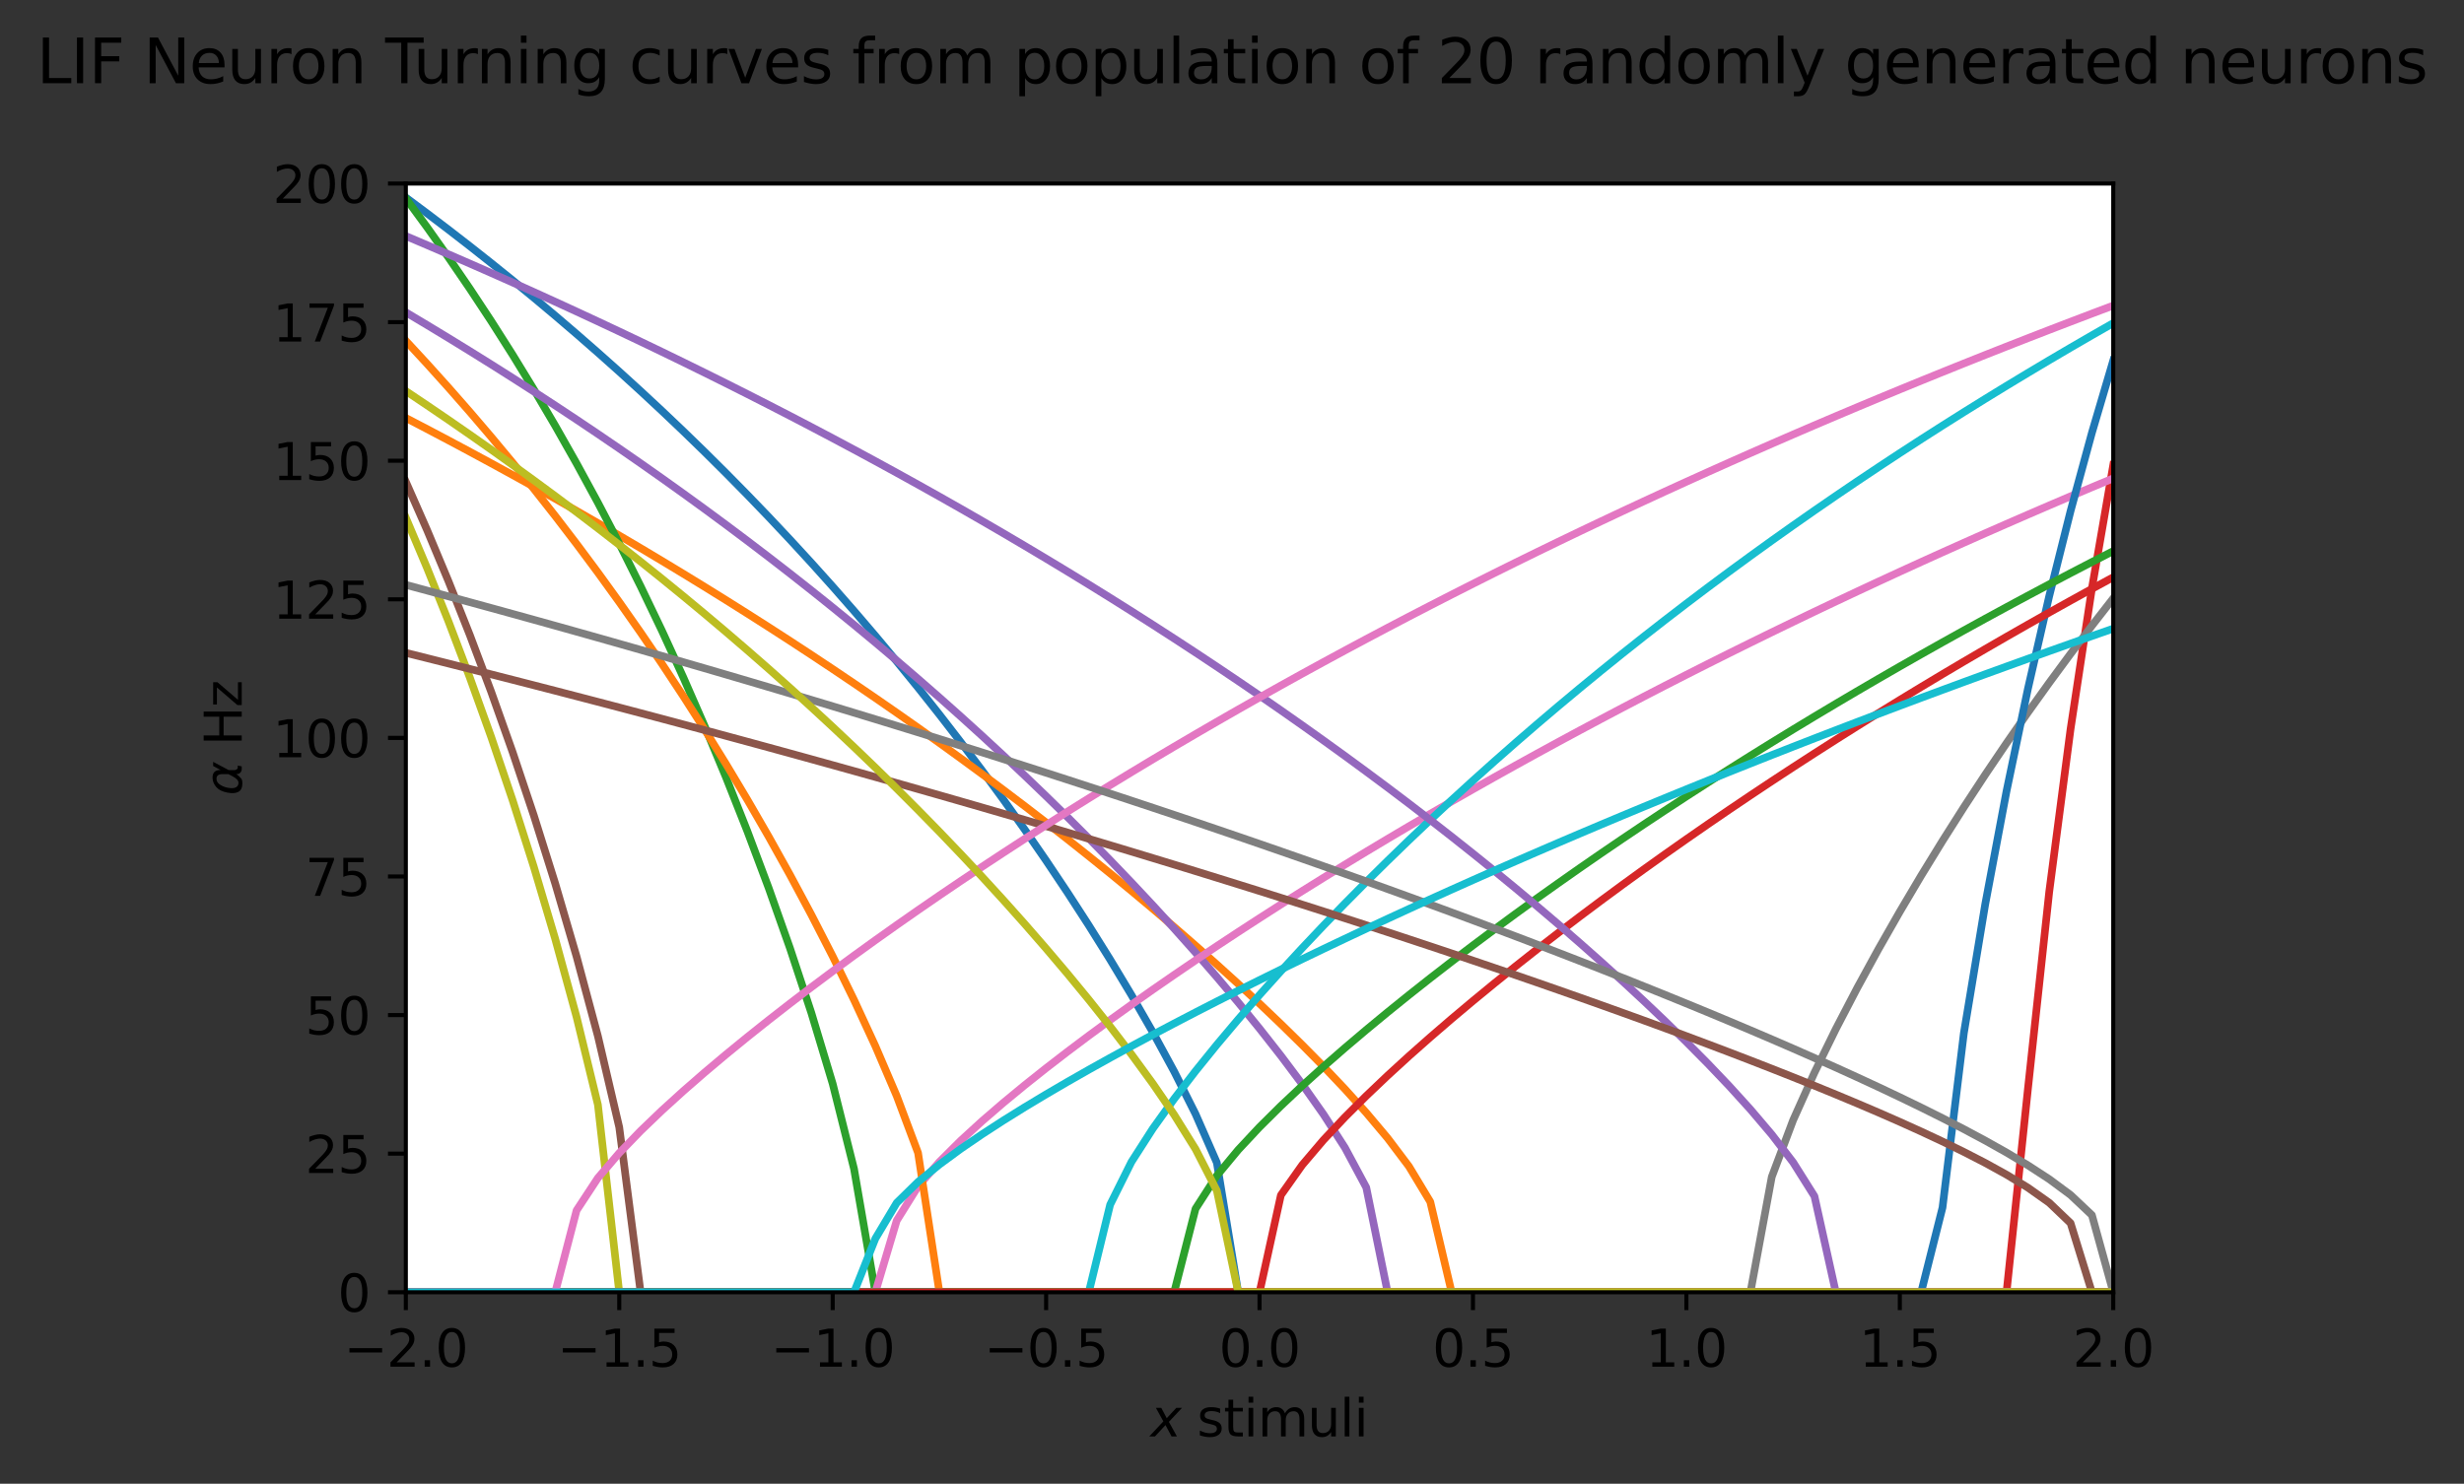 <?xml version="1.0" encoding="utf-8" standalone="no"?>
<!DOCTYPE svg PUBLIC "-//W3C//DTD SVG 1.1//EN"
  "http://www.w3.org/Graphics/SVG/1.1/DTD/svg11.dtd">
<svg xmlns:xlink="http://www.w3.org/1999/xlink" width="483.15pt" height="290.996pt" viewBox="0 0 483.15 290.996" xmlns="http://www.w3.org/2000/svg" version="1.1">
 <rect x="0" y="0" width="483.15" height="290.996" fill="#333333" stroke="none"/>
 <defs>
  <style type="text/css">*{stroke-linejoin: round; stroke-linecap: butt}</style>
 </defs>
 <g id="figure_1">
  <g id="patch_1">
   <path d="M 0 290.996 
L 483.15 290.996 
L 483.15 0 
L 0 0 
L 0 290.996 
z
" style="fill: none"/>
  </g>
  <g id="axes_1">
   <g id="patch_2">
    <path d="M 79.575 253.44 
L 414.375 253.44 
L 414.375 36 
L 79.575 36 
z
" style="fill: #ffffff"/>
   </g>
   <g id="matplotlib.axis_1">
    <g id="xtick_1">
     <g id="line2d_1">
      <defs>
       <path id="m9112399f89" d="M 0 0 
L 0 3.5 
" style="stroke: #000000; stroke-width: 0.8"/>
      </defs>
      <g>
       <use xlink:href="#m9112399f89" x="79.575" y="253.44" style="stroke: #000000; stroke-width: 0.8"/>
      </g>
     </g>
     <g id="text_1">
      <!-- −2.0 -->
      <g transform="translate(67.434 268.038) scale(0.1 -0.1)">
       <defs>
        <path id="DejaVuSans-2212" d="M 678 2272 
L 4684 2272 
L 4684 1741 
L 678 1741 
L 678 2272 
z
" transform="scale(0.016)"/>
        <path id="DejaVuSans-32" d="M 1228 531 
L 3431 531 
L 3431 0 
L 469 0 
L 469 531 
Q 828 903 1448 1529 
Q 2069 2156 2228 2338 
Q 2531 2678 2651 2914 
Q 2772 3150 2772 3378 
Q 2772 3750 2511 3984 
Q 2250 4219 1831 4219 
Q 1534 4219 1204 4116 
Q 875 4013 500 3803 
L 500 4441 
Q 881 4594 1212 4672 
Q 1544 4750 1819 4750 
Q 2544 4750 2975 4387 
Q 3406 4025 3406 3419 
Q 3406 3131 3298 2873 
Q 3191 2616 2906 2266 
Q 2828 2175 2409 1742 
Q 1991 1309 1228 531 
z
" transform="scale(0.016)"/>
        <path id="DejaVuSans-2e" d="M 684 794 
L 1344 794 
L 1344 0 
L 684 0 
L 684 794 
z
" transform="scale(0.016)"/>
        <path id="DejaVuSans-30" d="M 2034 4250 
Q 1547 4250 1301 3770 
Q 1056 3291 1056 2328 
Q 1056 1369 1301 889 
Q 1547 409 2034 409 
Q 2525 409 2770 889 
Q 3016 1369 3016 2328 
Q 3016 3291 2770 3770 
Q 2525 4250 2034 4250 
z
M 2034 4750 
Q 2819 4750 3233 4129 
Q 3647 3509 3647 2328 
Q 3647 1150 3233 529 
Q 2819 -91 2034 -91 
Q 1250 -91 836 529 
Q 422 1150 422 2328 
Q 422 3509 836 4129 
Q 1250 4750 2034 4750 
z
" transform="scale(0.016)"/>
       </defs>
       <use xlink:href="#DejaVuSans-2212"/>
       <use xlink:href="#DejaVuSans-32" x="83.789"/>
       <use xlink:href="#DejaVuSans-2e" x="147.412"/>
       <use xlink:href="#DejaVuSans-30" x="179.199"/>
      </g>
     </g>
    </g>
    <g id="xtick_2">
     <g id="line2d_2">
      <g>
       <use xlink:href="#m9112399f89" x="121.425" y="253.44" style="stroke: #000000; stroke-width: 0.8"/>
      </g>
     </g>
     <g id="text_2">
      <!-- −1.5 -->
      <g transform="translate(109.284 268.038) scale(0.1 -0.1)">
       <defs>
        <path id="DejaVuSans-31" d="M 794 531 
L 1825 531 
L 1825 4091 
L 703 3866 
L 703 4441 
L 1819 4666 
L 2450 4666 
L 2450 531 
L 3481 531 
L 3481 0 
L 794 0 
L 794 531 
z
" transform="scale(0.016)"/>
        <path id="DejaVuSans-35" d="M 691 4666 
L 3169 4666 
L 3169 4134 
L 1269 4134 
L 1269 2991 
Q 1406 3038 1543 3061 
Q 1681 3084 1819 3084 
Q 2600 3084 3056 2656 
Q 3513 2228 3513 1497 
Q 3513 744 3044 326 
Q 2575 -91 1722 -91 
Q 1428 -91 1123 -41 
Q 819 9 494 109 
L 494 744 
Q 775 591 1075 516 
Q 1375 441 1709 441 
Q 2250 441 2565 725 
Q 2881 1009 2881 1497 
Q 2881 1984 2565 2268 
Q 2250 2553 1709 2553 
Q 1456 2553 1204 2497 
Q 953 2441 691 2322 
L 691 4666 
z
" transform="scale(0.016)"/>
       </defs>
       <use xlink:href="#DejaVuSans-2212"/>
       <use xlink:href="#DejaVuSans-31" x="83.789"/>
       <use xlink:href="#DejaVuSans-2e" x="147.412"/>
       <use xlink:href="#DejaVuSans-35" x="179.199"/>
      </g>
     </g>
    </g>
    <g id="xtick_3">
     <g id="line2d_3">
      <g>
       <use xlink:href="#m9112399f89" x="163.275" y="253.44" style="stroke: #000000; stroke-width: 0.8"/>
      </g>
     </g>
     <g id="text_3">
      <!-- −1.0 -->
      <g transform="translate(151.134 268.038) scale(0.1 -0.1)">
       <use xlink:href="#DejaVuSans-2212"/>
       <use xlink:href="#DejaVuSans-31" x="83.789"/>
       <use xlink:href="#DejaVuSans-2e" x="147.412"/>
       <use xlink:href="#DejaVuSans-30" x="179.199"/>
      </g>
     </g>
    </g>
    <g id="xtick_4">
     <g id="line2d_4">
      <g>
       <use xlink:href="#m9112399f89" x="205.125" y="253.44" style="stroke: #000000; stroke-width: 0.8"/>
      </g>
     </g>
     <g id="text_4">
      <!-- −0.5 -->
      <g transform="translate(192.984 268.038) scale(0.1 -0.1)">
       <use xlink:href="#DejaVuSans-2212"/>
       <use xlink:href="#DejaVuSans-30" x="83.789"/>
       <use xlink:href="#DejaVuSans-2e" x="147.412"/>
       <use xlink:href="#DejaVuSans-35" x="179.199"/>
      </g>
     </g>
    </g>
    <g id="xtick_5">
     <g id="line2d_5">
      <g>
       <use xlink:href="#m9112399f89" x="246.975" y="253.44" style="stroke: #000000; stroke-width: 0.8"/>
      </g>
     </g>
     <g id="text_5">
      <!-- 0.0 -->
      <g transform="translate(239.023 268.038) scale(0.1 -0.1)">
       <use xlink:href="#DejaVuSans-30"/>
       <use xlink:href="#DejaVuSans-2e" x="63.623"/>
       <use xlink:href="#DejaVuSans-30" x="95.41"/>
      </g>
     </g>
    </g>
    <g id="xtick_6">
     <g id="line2d_6">
      <g>
       <use xlink:href="#m9112399f89" x="288.825" y="253.44" style="stroke: #000000; stroke-width: 0.8"/>
      </g>
     </g>
     <g id="text_6">
      <!-- 0.5 -->
      <g transform="translate(280.873 268.038) scale(0.1 -0.1)">
       <use xlink:href="#DejaVuSans-30"/>
       <use xlink:href="#DejaVuSans-2e" x="63.623"/>
       <use xlink:href="#DejaVuSans-35" x="95.41"/>
      </g>
     </g>
    </g>
    <g id="xtick_7">
     <g id="line2d_7">
      <g>
       <use xlink:href="#m9112399f89" x="330.675" y="253.44" style="stroke: #000000; stroke-width: 0.8"/>
      </g>
     </g>
     <g id="text_7">
      <!-- 1.0 -->
      <g transform="translate(322.723 268.038) scale(0.1 -0.1)">
       <use xlink:href="#DejaVuSans-31"/>
       <use xlink:href="#DejaVuSans-2e" x="63.623"/>
       <use xlink:href="#DejaVuSans-30" x="95.41"/>
      </g>
     </g>
    </g>
    <g id="xtick_8">
     <g id="line2d_8">
      <g>
       <use xlink:href="#m9112399f89" x="372.525" y="253.44" style="stroke: #000000; stroke-width: 0.8"/>
      </g>
     </g>
     <g id="text_8">
      <!-- 1.5 -->
      <g transform="translate(364.573 268.038) scale(0.1 -0.1)">
       <use xlink:href="#DejaVuSans-31"/>
       <use xlink:href="#DejaVuSans-2e" x="63.623"/>
       <use xlink:href="#DejaVuSans-35" x="95.41"/>
      </g>
     </g>
    </g>
    <g id="xtick_9">
     <g id="line2d_9">
      <g>
       <use xlink:href="#m9112399f89" x="414.375" y="253.44" style="stroke: #000000; stroke-width: 0.8"/>
      </g>
     </g>
     <g id="text_9">
      <!-- 2.0 -->
      <g transform="translate(406.423 268.038) scale(0.1 -0.1)">
       <use xlink:href="#DejaVuSans-32"/>
       <use xlink:href="#DejaVuSans-2e" x="63.623"/>
       <use xlink:href="#DejaVuSans-30" x="95.41"/>
      </g>
     </g>
    </g>
    <g id="text_10">
     <!-- $x$ stimuli -->
     <g transform="translate(225.625 281.717) scale(0.1 -0.1)">
      <defs>
       <path id="DejaVuSans-Oblique-78" d="M 3841 3500 
L 2234 1784 
L 3219 0 
L 2559 0 
L 1819 1388 
L 531 0 
L -166 0 
L 1556 1844 
L 641 3500 
L 1300 3500 
L 1972 2234 
L 3144 3500 
L 3841 3500 
z
" transform="scale(0.016)"/>
       <path id="DejaVuSans-20" transform="scale(0.016)"/>
       <path id="DejaVuSans-73" d="M 2834 3397 
L 2834 2853 
Q 2591 2978 2328 3040 
Q 2066 3103 1784 3103 
Q 1356 3103 1142 2972 
Q 928 2841 928 2578 
Q 928 2378 1081 2264 
Q 1234 2150 1697 2047 
L 1894 2003 
Q 2506 1872 2764 1633 
Q 3022 1394 3022 966 
Q 3022 478 2636 193 
Q 2250 -91 1575 -91 
Q 1294 -91 989 -36 
Q 684 19 347 128 
L 347 722 
Q 666 556 975 473 
Q 1284 391 1588 391 
Q 1994 391 2212 530 
Q 2431 669 2431 922 
Q 2431 1156 2273 1281 
Q 2116 1406 1581 1522 
L 1381 1569 
Q 847 1681 609 1914 
Q 372 2147 372 2553 
Q 372 3047 722 3315 
Q 1072 3584 1716 3584 
Q 2034 3584 2315 3537 
Q 2597 3491 2834 3397 
z
" transform="scale(0.016)"/>
       <path id="DejaVuSans-74" d="M 1172 4494 
L 1172 3500 
L 2356 3500 
L 2356 3053 
L 1172 3053 
L 1172 1153 
Q 1172 725 1289 603 
Q 1406 481 1766 481 
L 2356 481 
L 2356 0 
L 1766 0 
Q 1100 0 847 248 
Q 594 497 594 1153 
L 594 3053 
L 172 3053 
L 172 3500 
L 594 3500 
L 594 4494 
L 1172 4494 
z
" transform="scale(0.016)"/>
       <path id="DejaVuSans-69" d="M 603 3500 
L 1178 3500 
L 1178 0 
L 603 0 
L 603 3500 
z
M 603 4863 
L 1178 4863 
L 1178 4134 
L 603 4134 
L 603 4863 
z
" transform="scale(0.016)"/>
       <path id="DejaVuSans-6d" d="M 3328 2828 
Q 3544 3216 3844 3400 
Q 4144 3584 4550 3584 
Q 5097 3584 5394 3201 
Q 5691 2819 5691 2113 
L 5691 0 
L 5113 0 
L 5113 2094 
Q 5113 2597 4934 2840 
Q 4756 3084 4391 3084 
Q 3944 3084 3684 2787 
Q 3425 2491 3425 1978 
L 3425 0 
L 2847 0 
L 2847 2094 
Q 2847 2600 2669 2842 
Q 2491 3084 2119 3084 
Q 1678 3084 1418 2786 
Q 1159 2488 1159 1978 
L 1159 0 
L 581 0 
L 581 3500 
L 1159 3500 
L 1159 2956 
Q 1356 3278 1631 3431 
Q 1906 3584 2284 3584 
Q 2666 3584 2933 3390 
Q 3200 3197 3328 2828 
z
" transform="scale(0.016)"/>
       <path id="DejaVuSans-75" d="M 544 1381 
L 544 3500 
L 1119 3500 
L 1119 1403 
Q 1119 906 1312 657 
Q 1506 409 1894 409 
Q 2359 409 2629 706 
Q 2900 1003 2900 1516 
L 2900 3500 
L 3475 3500 
L 3475 0 
L 2900 0 
L 2900 538 
Q 2691 219 2414 64 
Q 2138 -91 1772 -91 
Q 1169 -91 856 284 
Q 544 659 544 1381 
z
M 1991 3584 
L 1991 3584 
z
" transform="scale(0.016)"/>
       <path id="DejaVuSans-6c" d="M 603 4863 
L 1178 4863 
L 1178 0 
L 603 0 
L 603 4863 
z
" transform="scale(0.016)"/>
      </defs>
      <use xlink:href="#DejaVuSans-Oblique-78" transform="translate(0 0.016)"/>
      <use xlink:href="#DejaVuSans-20" transform="translate(59.18 0.016)"/>
      <use xlink:href="#DejaVuSans-73" transform="translate(90.967 0.016)"/>
      <use xlink:href="#DejaVuSans-74" transform="translate(143.066 0.016)"/>
      <use xlink:href="#DejaVuSans-69" transform="translate(182.275 0.016)"/>
      <use xlink:href="#DejaVuSans-6d" transform="translate(210.059 0.016)"/>
      <use xlink:href="#DejaVuSans-75" transform="translate(307.471 0.016)"/>
      <use xlink:href="#DejaVuSans-6c" transform="translate(370.85 0.016)"/>
      <use xlink:href="#DejaVuSans-69" transform="translate(398.633 0.016)"/>
     </g>
    </g>
   </g>
   <g id="matplotlib.axis_2">
    <g id="ytick_1">
     <g id="line2d_10">
      <defs>
       <path id="m68e6c4b01b" d="M 0 0 
L -3.5 0 
" style="stroke: #000000; stroke-width: 0.8"/>
      </defs>
      <g>
       <use xlink:href="#m68e6c4b01b" x="79.575" y="253.44" style="stroke: #000000; stroke-width: 0.8"/>
      </g>
     </g>
     <g id="text_11">
      <!-- 0 -->
      <g transform="translate(66.213 257.239) scale(0.1 -0.1)">
       <use xlink:href="#DejaVuSans-30"/>
      </g>
     </g>
    </g>
    <g id="ytick_2">
     <g id="line2d_11">
      <g>
       <use xlink:href="#m68e6c4b01b" x="79.575" y="226.26" style="stroke: #000000; stroke-width: 0.8"/>
      </g>
     </g>
     <g id="text_12">
      <!-- 25 -->
      <g transform="translate(59.85 230.059) scale(0.1 -0.1)">
       <use xlink:href="#DejaVuSans-32"/>
       <use xlink:href="#DejaVuSans-35" x="63.623"/>
      </g>
     </g>
    </g>
    <g id="ytick_3">
     <g id="line2d_12">
      <g>
       <use xlink:href="#m68e6c4b01b" x="79.575" y="199.08" style="stroke: #000000; stroke-width: 0.8"/>
      </g>
     </g>
     <g id="text_13">
      <!-- 50 -->
      <g transform="translate(59.85 202.879) scale(0.1 -0.1)">
       <use xlink:href="#DejaVuSans-35"/>
       <use xlink:href="#DejaVuSans-30" x="63.623"/>
      </g>
     </g>
    </g>
    <g id="ytick_4">
     <g id="line2d_13">
      <g>
       <use xlink:href="#m68e6c4b01b" x="79.575" y="171.9" style="stroke: #000000; stroke-width: 0.8"/>
      </g>
     </g>
     <g id="text_14">
      <!-- 75 -->
      <g transform="translate(59.85 175.699) scale(0.1 -0.1)">
       <defs>
        <path id="DejaVuSans-37" d="M 525 4666 
L 3525 4666 
L 3525 4397 
L 1831 0 
L 1172 0 
L 2766 4134 
L 525 4134 
L 525 4666 
z
" transform="scale(0.016)"/>
       </defs>
       <use xlink:href="#DejaVuSans-37"/>
       <use xlink:href="#DejaVuSans-35" x="63.623"/>
      </g>
     </g>
    </g>
    <g id="ytick_5">
     <g id="line2d_14">
      <g>
       <use xlink:href="#m68e6c4b01b" x="79.575" y="144.72" style="stroke: #000000; stroke-width: 0.8"/>
      </g>
     </g>
     <g id="text_15">
      <!-- 100 -->
      <g transform="translate(53.487 148.519) scale(0.1 -0.1)">
       <use xlink:href="#DejaVuSans-31"/>
       <use xlink:href="#DejaVuSans-30" x="63.623"/>
       <use xlink:href="#DejaVuSans-30" x="127.246"/>
      </g>
     </g>
    </g>
    <g id="ytick_6">
     <g id="line2d_15">
      <g>
       <use xlink:href="#m68e6c4b01b" x="79.575" y="117.54" style="stroke: #000000; stroke-width: 0.8"/>
      </g>
     </g>
     <g id="text_16">
      <!-- 125 -->
      <g transform="translate(53.487 121.339) scale(0.1 -0.1)">
       <use xlink:href="#DejaVuSans-31"/>
       <use xlink:href="#DejaVuSans-32" x="63.623"/>
       <use xlink:href="#DejaVuSans-35" x="127.246"/>
      </g>
     </g>
    </g>
    <g id="ytick_7">
     <g id="line2d_16">
      <g>
       <use xlink:href="#m68e6c4b01b" x="79.575" y="90.36" style="stroke: #000000; stroke-width: 0.8"/>
      </g>
     </g>
     <g id="text_17">
      <!-- 150 -->
      <g transform="translate(53.487 94.159) scale(0.1 -0.1)">
       <use xlink:href="#DejaVuSans-31"/>
       <use xlink:href="#DejaVuSans-35" x="63.623"/>
       <use xlink:href="#DejaVuSans-30" x="127.246"/>
      </g>
     </g>
    </g>
    <g id="ytick_8">
     <g id="line2d_17">
      <g>
       <use xlink:href="#m68e6c4b01b" x="79.575" y="63.18" style="stroke: #000000; stroke-width: 0.8"/>
      </g>
     </g>
     <g id="text_18">
      <!-- 175 -->
      <g transform="translate(53.487 66.979) scale(0.1 -0.1)">
       <use xlink:href="#DejaVuSans-31"/>
       <use xlink:href="#DejaVuSans-37" x="63.623"/>
       <use xlink:href="#DejaVuSans-35" x="127.246"/>
      </g>
     </g>
    </g>
    <g id="ytick_9">
     <g id="line2d_18">
      <g>
       <use xlink:href="#m68e6c4b01b" x="79.575" y="36" style="stroke: #000000; stroke-width: 0.8"/>
      </g>
     </g>
     <g id="text_19">
      <!-- 200 -->
      <g transform="translate(53.487 39.799) scale(0.1 -0.1)">
       <use xlink:href="#DejaVuSans-32"/>
       <use xlink:href="#DejaVuSans-30" x="63.623"/>
       <use xlink:href="#DejaVuSans-30" x="127.246"/>
      </g>
     </g>
    </g>
    <g id="text_20">
     <!-- $\alpha$ Hz -->
     <g transform="translate(47.408 156.02) rotate(-90) scale(0.1 -0.1)">
      <defs>
       <path id="DejaVuSans-Oblique-3b1" d="M 2619 1628 
L 2622 2350 
Q 2625 3088 2069 3091 
Q 1653 3094 1394 2747 
Q 1069 2319 959 1747 
Q 825 1059 994 731 
Q 1169 397 1547 397 
Q 1966 397 2319 1063 
L 2619 1628 
z
M 2166 3578 
Q 3141 3594 3128 2584 
Q 3128 2584 3616 3500 
L 4128 3500 
L 3119 1603 
L 3109 919 
Q 3109 766 3194 638 
Q 3291 488 3391 488 
L 3669 488 
L 3575 0 
L 3228 0 
Q 2934 0 2722 263 
Q 2622 394 2619 669 
Q 2416 334 2066 50 
Q 1900 -81 1453 -78 
Q 722 -72 456 397 
Q 184 884 353 1747 
Q 534 2675 1009 3097 
Q 1544 3569 2166 3578 
z
" transform="scale(0.016)"/>
       <path id="DejaVuSans-48" d="M 628 4666 
L 1259 4666 
L 1259 2753 
L 3553 2753 
L 3553 4666 
L 4184 4666 
L 4184 0 
L 3553 0 
L 3553 2222 
L 1259 2222 
L 1259 0 
L 628 0 
L 628 4666 
z
" transform="scale(0.016)"/>
       <path id="DejaVuSans-7a" d="M 353 3500 
L 3084 3500 
L 3084 2975 
L 922 459 
L 3084 459 
L 3084 0 
L 275 0 
L 275 525 
L 2438 3041 
L 353 3041 
L 353 3500 
z
" transform="scale(0.016)"/>
      </defs>
      <use xlink:href="#DejaVuSans-Oblique-3b1" transform="translate(0 0.094)"/>
      <use xlink:href="#DejaVuSans-20" transform="translate(65.918 0.094)"/>
      <use xlink:href="#DejaVuSans-48" transform="translate(97.705 0.094)"/>
      <use xlink:href="#DejaVuSans-7a" transform="translate(172.9 0.094)"/>
     </g>
    </g>
   </g>
   <g id="line2d_19">
    <path d="M 79.575 38.741 
L 83.76 41.862 
L 87.945 45.042 
L 92.13 48.285 
L 96.315 51.591 
L 100.5 54.963 
L 104.685 58.402 
L 108.87 61.912 
L 113.055 65.493 
L 117.24 69.149 
L 121.425 72.881 
L 125.61 76.692 
L 129.795 80.586 
L 133.98 84.563 
L 138.165 88.628 
L 142.35 92.784 
L 146.535 97.033 
L 150.72 101.38 
L 154.905 105.827 
L 159.09 110.379 
L 163.275 115.039 
L 167.46 119.812 
L 171.645 124.703 
L 175.83 129.716 
L 180.015 134.857 
L 184.2 140.132 
L 188.385 145.547 
L 192.57 151.11 
L 196.755 156.829 
L 200.94 162.714 
L 205.125 168.776 
L 209.31 175.03 
L 213.495 181.493 
L 217.68 188.189 
L 221.865 195.153 
L 226.05 202.44 
L 230.235 210.146 
L 234.42 218.477 
L 238.605 228.034 
L 242.79 253.44 
L 246.975 253.44 
L 251.16 253.44 
L 255.345 253.44 
L 259.53 253.44 
L 263.715 253.44 
L 267.9 253.44 
L 272.085 253.44 
L 276.27 253.44 
L 280.455 253.44 
L 284.64 253.44 
L 288.825 253.44 
L 293.01 253.44 
L 297.195 253.44 
L 301.38 253.44 
L 305.565 253.44 
L 309.75 253.44 
L 313.935 253.44 
L 318.12 253.44 
L 322.305 253.44 
L 326.49 253.44 
L 330.675 253.44 
L 334.86 253.44 
L 339.045 253.44 
L 343.23 253.44 
L 347.415 253.44 
L 351.6 253.44 
L 355.785 253.44 
L 359.97 253.44 
L 364.155 253.44 
L 368.34 253.44 
L 372.525 253.44 
L 376.71 253.44 
L 380.895 253.44 
L 385.08 253.44 
L 389.265 253.44 
L 393.45 253.44 
L 397.635 253.44 
L 401.82 253.44 
L 406.005 253.44 
L 410.19 253.44 
L 414.375 253.44 
" clip-path="url(#p8bfa1e05d1)" style="fill: none; stroke: #1f77b4; stroke-width: 1.5; stroke-linecap: square"/>
   </g>
   <g id="line2d_20">
    <path d="M 79.575 81.973 
L 83.76 84.156 
L 87.945 86.364 
L 92.13 88.599 
L 96.315 90.861 
L 100.5 93.15 
L 104.685 95.468 
L 108.87 97.814 
L 113.055 100.19 
L 117.24 102.595 
L 121.425 105.031 
L 125.61 107.498 
L 129.795 109.997 
L 133.98 112.528 
L 138.165 115.092 
L 142.35 117.69 
L 146.535 120.322 
L 150.72 122.99 
L 154.905 125.694 
L 159.09 128.435 
L 163.275 131.214 
L 167.46 134.031 
L 171.645 136.889 
L 175.83 139.787 
L 180.015 142.727 
L 184.2 145.71 
L 188.385 148.738 
L 192.57 151.811 
L 196.755 154.931 
L 200.94 158.099 
L 205.125 161.318 
L 209.31 164.589 
L 213.495 167.915 
L 217.68 171.296 
L 221.865 174.737 
L 226.05 178.241 
L 230.235 181.81 
L 234.42 185.449 
L 238.605 189.163 
L 242.79 192.96 
L 246.975 196.846 
L 251.16 200.833 
L 255.345 204.937 
L 259.53 209.179 
L 263.715 213.593 
L 267.9 218.235 
L 272.085 223.21 
L 276.27 228.757 
L 280.455 235.704 
L 284.64 253.44 
L 288.825 253.44 
L 293.01 253.44 
L 297.195 253.44 
L 301.38 253.44 
L 305.565 253.44 
L 309.75 253.44 
L 313.935 253.44 
L 318.12 253.44 
L 322.305 253.44 
L 326.49 253.44 
L 330.675 253.44 
L 334.86 253.44 
L 339.045 253.44 
L 343.23 253.44 
L 347.415 253.44 
L 351.6 253.44 
L 355.785 253.44 
L 359.97 253.44 
L 364.155 253.44 
L 368.34 253.44 
L 372.525 253.44 
L 376.71 253.44 
L 380.895 253.44 
L 385.08 253.44 
L 389.265 253.44 
L 393.45 253.44 
L 397.635 253.44 
L 401.82 253.44 
L 406.005 253.44 
L 410.19 253.44 
L 414.375 253.44 
" clip-path="url(#p8bfa1e05d1)" style="fill: none; stroke: #ff7f0e; stroke-width: 1.5; stroke-linecap: square"/>
   </g>
   <g id="line2d_21">
    <path d="M 79.575 38.887 
L 83.76 44.592 
L 87.945 50.5 
L 92.13 56.622 
L 96.315 62.969 
L 100.5 69.555 
L 104.685 76.394 
L 108.87 83.501 
L 113.055 90.892 
L 117.24 98.587 
L 121.425 106.605 
L 125.61 114.969 
L 129.795 123.703 
L 133.98 132.837 
L 138.165 142.403 
L 142.35 152.441 
L 146.535 163 
L 150.72 174.144 
L 154.905 185.97 
L 159.09 198.644 
L 163.275 212.548 
L 167.46 229.24 
L 171.645 253.44 
L 175.83 253.44 
L 180.015 253.44 
L 184.2 253.44 
L 188.385 253.44 
L 192.57 253.44 
L 196.755 253.44 
L 200.94 253.44 
L 205.125 253.44 
L 209.31 253.44 
L 213.495 253.44 
L 217.68 253.44 
L 221.865 253.44 
L 226.05 253.44 
L 230.235 253.44 
L 234.42 253.44 
L 238.605 253.44 
L 242.79 253.44 
L 246.975 253.44 
L 251.16 253.44 
L 255.345 253.44 
L 259.53 253.44 
L 263.715 253.44 
L 267.9 253.44 
L 272.085 253.44 
L 276.27 253.44 
L 280.455 253.44 
L 284.64 253.44 
L 288.825 253.44 
L 293.01 253.44 
L 297.195 253.44 
L 301.38 253.44 
L 305.565 253.44 
L 309.75 253.44 
L 313.935 253.44 
L 318.12 253.44 
L 322.305 253.44 
L 326.49 253.44 
L 330.675 253.44 
L 334.86 253.44 
L 339.045 253.44 
L 343.23 253.44 
L 347.415 253.44 
L 351.6 253.44 
L 355.785 253.44 
L 359.97 253.44 
L 364.155 253.44 
L 368.34 253.44 
L 372.525 253.44 
L 376.71 253.44 
L 380.895 253.44 
L 385.08 253.44 
L 389.265 253.44 
L 393.45 253.44 
L 397.635 253.44 
L 401.82 253.44 
L 406.005 253.44 
L 410.19 253.44 
L 414.375 253.44 
" clip-path="url(#p8bfa1e05d1)" style="fill: none; stroke: #2ca02c; stroke-width: 1.5; stroke-linecap: square"/>
   </g>
   <g id="line2d_22">
    <path d="M 79.575 253.44 
L 83.76 253.44 
L 87.945 253.44 
L 92.13 253.44 
L 96.315 253.44 
L 100.5 253.44 
L 104.685 253.44 
L 108.87 253.44 
L 113.055 253.44 
L 117.24 253.44 
L 121.425 253.44 
L 125.61 253.44 
L 129.795 253.44 
L 133.98 253.44 
L 138.165 253.44 
L 142.35 253.44 
L 146.535 253.44 
L 150.72 253.44 
L 154.905 253.44 
L 159.09 253.44 
L 163.275 253.44 
L 167.46 253.44 
L 171.645 253.44 
L 175.83 253.44 
L 180.015 253.44 
L 184.2 253.44 
L 188.385 253.44 
L 192.57 253.44 
L 196.755 253.44 
L 200.94 253.44 
L 205.125 253.44 
L 209.31 253.44 
L 213.495 253.44 
L 217.68 253.44 
L 221.865 253.44 
L 226.05 253.44 
L 230.235 253.44 
L 234.42 253.44 
L 238.605 253.44 
L 242.79 253.44 
L 246.975 253.44 
L 251.16 253.44 
L 255.345 253.44 
L 259.53 253.44 
L 263.715 253.44 
L 267.9 253.44 
L 272.085 253.44 
L 276.27 253.44 
L 280.455 253.44 
L 284.64 253.44 
L 288.825 253.44 
L 293.01 253.44 
L 297.195 253.44 
L 301.38 253.44 
L 305.565 253.44 
L 309.75 253.44 
L 313.935 253.44 
L 318.12 253.44 
L 322.305 253.44 
L 326.49 253.44 
L 330.675 253.44 
L 334.86 253.44 
L 339.045 253.44 
L 343.23 253.44 
L 347.415 253.44 
L 351.6 253.44 
L 355.785 253.44 
L 359.97 253.44 
L 364.155 253.44 
L 368.34 253.44 
L 372.525 253.44 
L 376.71 253.44 
L 380.895 253.44 
L 385.08 253.44 
L 389.265 253.44 
L 393.45 253.44 
L 397.635 213.65 
L 401.82 174.901 
L 406.005 142.97 
L 410.19 115.393 
L 414.375 91.206 
" clip-path="url(#p8bfa1e05d1)" style="fill: none; stroke: #d62728; stroke-width: 1.5; stroke-linecap: square"/>
   </g>
   <g id="line2d_23">
    <path d="M 79.575 61.258 
L 83.76 63.755 
L 87.945 66.289 
L 92.13 68.86 
L 96.315 71.469 
L 100.5 74.116 
L 104.685 76.802 
L 108.87 79.529 
L 113.055 82.297 
L 117.24 85.107 
L 121.425 87.961 
L 125.61 90.859 
L 129.795 93.803 
L 133.98 96.793 
L 138.165 99.831 
L 142.35 102.918 
L 146.535 106.055 
L 150.72 109.244 
L 154.905 112.486 
L 159.09 115.783 
L 163.275 119.135 
L 167.46 122.545 
L 171.645 126.014 
L 175.83 129.545 
L 180.015 133.138 
L 184.2 136.796 
L 188.385 140.522 
L 192.57 144.317 
L 196.755 148.184 
L 200.94 152.126 
L 205.125 156.145 
L 209.31 160.246 
L 213.495 164.431 
L 217.68 168.706 
L 221.865 173.075 
L 226.05 177.543 
L 230.235 182.119 
L 234.42 186.812 
L 238.605 191.632 
L 242.79 196.595 
L 246.975 201.724 
L 251.16 207.053 
L 255.345 212.635 
L 259.53 218.572 
L 263.715 225.085 
L 267.9 232.888 
L 272.085 253.44 
L 276.27 253.44 
L 280.455 253.44 
L 284.64 253.44 
L 288.825 253.44 
L 293.01 253.44 
L 297.195 253.44 
L 301.38 253.44 
L 305.565 253.44 
L 309.75 253.44 
L 313.935 253.44 
L 318.12 253.44 
L 322.305 253.44 
L 326.49 253.44 
L 330.675 253.44 
L 334.86 253.44 
L 339.045 253.44 
L 343.23 253.44 
L 347.415 253.44 
L 351.6 253.44 
L 355.785 253.44 
L 359.97 253.44 
L 364.155 253.44 
L 368.34 253.44 
L 372.525 253.44 
L 376.71 253.44 
L 380.895 253.44 
L 385.08 253.44 
L 389.265 253.44 
L 393.45 253.44 
L 397.635 253.44 
L 401.82 253.44 
L 406.005 253.44 
L 410.19 253.44 
L 414.375 253.44 
" clip-path="url(#p8bfa1e05d1)" style="fill: none; stroke: #9467bd; stroke-width: 1.5; stroke-linecap: square"/>
   </g>
   <g id="line2d_24">
    <path d="M 79.575 94.484 
L 83.76 103.999 
L 87.945 114.007 
L 92.13 124.552 
L 96.315 135.683 
L 100.5 147.462 
L 104.685 159.964 
L 108.87 173.291 
L 113.055 187.603 
L 117.24 203.212 
L 121.425 221.089 
L 125.61 253.44 
L 129.795 253.44 
L 133.98 253.44 
L 138.165 253.44 
L 142.35 253.44 
L 146.535 253.44 
L 150.72 253.44 
L 154.905 253.44 
L 159.09 253.44 
L 163.275 253.44 
L 167.46 253.44 
L 171.645 253.44 
L 175.83 253.44 
L 180.015 253.44 
L 184.2 253.44 
L 188.385 253.44 
L 192.57 253.44 
L 196.755 253.44 
L 200.94 253.44 
L 205.125 253.44 
L 209.31 253.44 
L 213.495 253.44 
L 217.68 253.44 
L 221.865 253.44 
L 226.05 253.44 
L 230.235 253.44 
L 234.42 253.44 
L 238.605 253.44 
L 242.79 253.44 
L 246.975 253.44 
L 251.16 253.44 
L 255.345 253.44 
L 259.53 253.44 
L 263.715 253.44 
L 267.9 253.44 
L 272.085 253.44 
L 276.27 253.44 
L 280.455 253.44 
L 284.64 253.44 
L 288.825 253.44 
L 293.01 253.44 
L 297.195 253.44 
L 301.38 253.44 
L 305.565 253.44 
L 309.75 253.44 
L 313.935 253.44 
L 318.12 253.44 
L 322.305 253.44 
L 326.49 253.44 
L 330.675 253.44 
L 334.86 253.44 
L 339.045 253.44 
L 343.23 253.44 
L 347.415 253.44 
L 351.6 253.44 
L 355.785 253.44 
L 359.97 253.44 
L 364.155 253.44 
L 368.34 253.44 
L 372.525 253.44 
L 376.71 253.44 
L 380.895 253.44 
L 385.08 253.44 
L 389.265 253.44 
L 393.45 253.44 
L 397.635 253.44 
L 401.82 253.44 
L 406.005 253.44 
L 410.19 253.44 
L 414.375 253.44 
" clip-path="url(#p8bfa1e05d1)" style="fill: none; stroke: #8c564b; stroke-width: 1.5; stroke-linecap: square"/>
   </g>
   <g id="line2d_25">
    <path d="M 79.575 253.44 
L 83.76 253.44 
L 87.945 253.44 
L 92.13 253.44 
L 96.315 253.44 
L 100.5 253.44 
L 104.685 253.44 
L 108.87 253.44 
L 113.055 253.44 
L 117.24 253.44 
L 121.425 253.44 
L 125.61 253.44 
L 129.795 253.44 
L 133.98 253.44 
L 138.165 253.44 
L 142.35 253.44 
L 146.535 253.44 
L 150.72 253.44 
L 154.905 253.44 
L 159.09 253.44 
L 163.275 253.44 
L 167.46 253.44 
L 171.645 253.44 
L 175.83 239.388 
L 180.015 232.672 
L 184.2 227.875 
L 188.385 223.707 
L 192.57 219.879 
L 196.755 216.27 
L 200.94 212.819 
L 205.125 209.492 
L 209.31 206.263 
L 213.495 203.119 
L 217.68 200.047 
L 221.865 197.04 
L 226.05 194.09 
L 230.235 191.194 
L 234.42 188.347 
L 238.605 185.546 
L 242.79 182.787 
L 246.975 180.07 
L 251.16 177.391 
L 255.345 174.749 
L 259.53 172.143 
L 263.715 169.571 
L 267.9 167.032 
L 272.085 164.525 
L 276.27 162.049 
L 280.455 159.603 
L 284.64 157.186 
L 288.825 154.797 
L 293.01 152.436 
L 297.195 150.103 
L 301.38 147.795 
L 305.565 145.514 
L 309.75 143.258 
L 313.935 141.026 
L 318.12 138.819 
L 322.305 136.635 
L 326.49 134.475 
L 330.675 132.337 
L 334.86 130.222 
L 339.045 128.128 
L 343.23 126.057 
L 347.415 124.006 
L 351.6 121.977 
L 355.785 119.967 
L 359.97 117.978 
L 364.155 116.009 
L 368.34 114.059 
L 372.525 112.128 
L 376.71 110.216 
L 380.895 108.323 
L 385.08 106.448 
L 389.265 104.59 
L 393.45 102.751 
L 397.635 100.929 
L 401.82 99.124 
L 406.005 97.336 
L 410.19 95.564 
L 414.375 93.809 
" clip-path="url(#p8bfa1e05d1)" style="fill: none; stroke: #e377c2; stroke-width: 1.5; stroke-linecap: square"/>
   </g>
   <g id="line2d_26">
    <path d="M 79.575 253.44 
L 83.76 253.44 
L 87.945 253.44 
L 92.13 253.44 
L 96.315 253.44 
L 100.5 253.44 
L 104.685 253.44 
L 108.87 253.44 
L 113.055 253.44 
L 117.24 253.44 
L 121.425 253.44 
L 125.61 253.44 
L 129.795 253.44 
L 133.98 253.44 
L 138.165 253.44 
L 142.35 253.44 
L 146.535 253.44 
L 150.72 253.44 
L 154.905 253.44 
L 159.09 253.44 
L 163.275 253.44 
L 167.46 253.44 
L 171.645 253.44 
L 175.83 253.44 
L 180.015 253.44 
L 184.2 253.44 
L 188.385 253.44 
L 192.57 253.44 
L 196.755 253.44 
L 200.94 253.44 
L 205.125 253.44 
L 209.31 253.44 
L 213.495 253.44 
L 217.68 253.44 
L 221.865 253.44 
L 226.05 253.44 
L 230.235 253.44 
L 234.42 253.44 
L 238.605 253.44 
L 242.79 253.44 
L 246.975 253.44 
L 251.16 253.44 
L 255.345 253.44 
L 259.53 253.44 
L 263.715 253.44 
L 267.9 253.44 
L 272.085 253.44 
L 276.27 253.44 
L 280.455 253.44 
L 284.64 253.44 
L 288.825 253.44 
L 293.01 253.44 
L 297.195 253.44 
L 301.38 253.44 
L 305.565 253.44 
L 309.75 253.44 
L 313.935 253.44 
L 318.12 253.44 
L 322.305 253.44 
L 326.49 253.44 
L 330.675 253.44 
L 334.86 253.44 
L 339.045 253.44 
L 343.23 253.44 
L 347.415 230.817 
L 351.6 219.698 
L 355.785 210.367 
L 359.97 201.825 
L 364.155 193.789 
L 368.34 186.136 
L 372.525 178.799 
L 376.71 171.736 
L 380.895 164.918 
L 385.08 158.325 
L 389.265 151.94 
L 393.45 145.749 
L 397.635 139.74 
L 401.82 133.904 
L 406.005 128.231 
L 410.19 122.714 
L 414.375 117.345 
" clip-path="url(#p8bfa1e05d1)" style="fill: none; stroke: #7f7f7f; stroke-width: 1.5; stroke-linecap: square"/>
   </g>
   <g id="line2d_27">
    <path d="M 79.575 101.539 
L 83.76 111.446 
L 87.945 121.882 
L 92.13 132.894 
L 96.315 144.541 
L 100.5 156.894 
L 104.685 170.05 
L 108.87 184.149 
L 113.055 199.453 
L 117.24 216.668 
L 121.425 253.44 
L 125.61 253.44 
L 129.795 253.44 
L 133.98 253.44 
L 138.165 253.44 
L 142.35 253.44 
L 146.535 253.44 
L 150.72 253.44 
L 154.905 253.44 
L 159.09 253.44 
L 163.275 253.44 
L 167.46 253.44 
L 171.645 253.44 
L 175.83 253.44 
L 180.015 253.44 
L 184.2 253.44 
L 188.385 253.44 
L 192.57 253.44 
L 196.755 253.44 
L 200.94 253.44 
L 205.125 253.44 
L 209.31 253.44 
L 213.495 253.44 
L 217.68 253.44 
L 221.865 253.44 
L 226.05 253.44 
L 230.235 253.44 
L 234.42 253.44 
L 238.605 253.44 
L 242.79 253.44 
L 246.975 253.44 
L 251.16 253.44 
L 255.345 253.44 
L 259.53 253.44 
L 263.715 253.44 
L 267.9 253.44 
L 272.085 253.44 
L 276.27 253.44 
L 280.455 253.44 
L 284.64 253.44 
L 288.825 253.44 
L 293.01 253.44 
L 297.195 253.44 
L 301.38 253.44 
L 305.565 253.44 
L 309.75 253.44 
L 313.935 253.44 
L 318.12 253.44 
L 322.305 253.44 
L 326.49 253.44 
L 330.675 253.44 
L 334.86 253.44 
L 339.045 253.44 
L 343.23 253.44 
L 347.415 253.44 
L 351.6 253.44 
L 355.785 253.44 
L 359.97 253.44 
L 364.155 253.44 
L 368.34 253.44 
L 372.525 253.44 
L 376.71 253.44 
L 380.895 253.44 
L 385.08 253.44 
L 389.265 253.44 
L 393.45 253.44 
L 397.635 253.44 
L 401.82 253.44 
L 406.005 253.44 
L 410.19 253.44 
L 414.375 253.44 
" clip-path="url(#p8bfa1e05d1)" style="fill: none; stroke: #bcbd22; stroke-width: 1.5; stroke-linecap: square"/>
   </g>
   <g id="line2d_28">
    <path d="M 79.575 253.44 
L 83.76 253.44 
L 87.945 253.44 
L 92.13 253.44 
L 96.315 253.44 
L 100.5 253.44 
L 104.685 253.44 
L 108.87 253.44 
L 113.055 253.44 
L 117.24 253.44 
L 121.425 253.44 
L 125.61 253.44 
L 129.795 253.44 
L 133.98 253.44 
L 138.165 253.44 
L 142.35 253.44 
L 146.535 253.44 
L 150.72 253.44 
L 154.905 253.44 
L 159.09 253.44 
L 163.275 253.44 
L 167.46 253.44 
L 171.645 253.44 
L 175.83 253.44 
L 180.015 253.44 
L 184.2 253.44 
L 188.385 253.44 
L 192.57 253.44 
L 196.755 253.44 
L 200.94 253.44 
L 205.125 253.44 
L 209.31 253.44 
L 213.495 253.44 
L 217.68 236.271 
L 221.865 227.869 
L 226.05 221.346 
L 230.235 215.512 
L 234.42 210.07 
L 238.605 204.898 
L 242.79 199.929 
L 246.975 195.127 
L 251.16 190.467 
L 255.345 185.932 
L 259.53 181.508 
L 263.715 177.188 
L 267.9 172.963 
L 272.085 168.828 
L 276.27 164.777 
L 280.455 160.807 
L 284.64 156.913 
L 288.825 153.092 
L 293.01 149.341 
L 297.195 145.659 
L 301.38 142.041 
L 305.565 138.487 
L 309.75 134.994 
L 313.935 131.56 
L 318.12 128.183 
L 322.305 124.862 
L 326.49 121.596 
L 330.675 118.382 
L 334.86 115.219 
L 339.045 112.107 
L 343.23 109.043 
L 347.415 106.026 
L 351.6 103.056 
L 355.785 100.13 
L 359.97 97.249 
L 364.155 94.411 
L 368.34 91.615 
L 372.525 88.859 
L 376.71 86.144 
L 380.895 83.468 
L 385.08 80.83 
L 389.265 78.23 
L 393.45 75.666 
L 397.635 73.138 
L 401.82 70.645 
L 406.005 68.186 
L 410.19 65.761 
L 414.375 63.369 
" clip-path="url(#p8bfa1e05d1)" style="fill: none; stroke: #17becf; stroke-width: 1.5; stroke-linecap: square"/>
   </g>
   <g id="line2d_29">
    <path d="M 79.575 253.44 
L 83.76 253.44 
L 87.945 253.44 
L 92.13 253.44 
L 96.315 253.44 
L 100.5 253.44 
L 104.685 253.44 
L 108.87 253.44 
L 113.055 253.44 
L 117.24 253.44 
L 121.425 253.44 
L 125.61 253.44 
L 129.795 253.44 
L 133.98 253.44 
L 138.165 253.44 
L 142.35 253.44 
L 146.535 253.44 
L 150.72 253.44 
L 154.905 253.44 
L 159.09 253.44 
L 163.275 253.44 
L 167.46 253.44 
L 171.645 253.44 
L 175.83 253.44 
L 180.015 253.44 
L 184.2 253.44 
L 188.385 253.44 
L 192.57 253.44 
L 196.755 253.44 
L 200.94 253.44 
L 205.125 253.44 
L 209.31 253.44 
L 213.495 253.44 
L 217.68 253.44 
L 221.865 253.44 
L 226.05 253.44 
L 230.235 253.44 
L 234.42 253.44 
L 238.605 253.44 
L 242.79 253.44 
L 246.975 253.44 
L 251.16 253.44 
L 255.345 253.44 
L 259.53 253.44 
L 263.715 253.44 
L 267.9 253.44 
L 272.085 253.44 
L 276.27 253.44 
L 280.455 253.44 
L 284.64 253.44 
L 288.825 253.44 
L 293.01 253.44 
L 297.195 253.44 
L 301.38 253.44 
L 305.565 253.44 
L 309.75 253.44 
L 313.935 253.44 
L 318.12 253.44 
L 322.305 253.44 
L 326.49 253.44 
L 330.675 253.44 
L 334.86 253.44 
L 339.045 253.44 
L 343.23 253.44 
L 347.415 253.44 
L 351.6 253.44 
L 355.785 253.44 
L 359.97 253.44 
L 364.155 253.44 
L 368.34 253.44 
L 372.525 253.44 
L 376.71 253.44 
L 380.895 236.835 
L 385.08 202.625 
L 389.265 177.375 
L 393.45 155.148 
L 397.635 135.122 
L 401.82 116.901 
L 406.005 100.219 
L 410.19 84.873 
L 414.375 70.704 
" clip-path="url(#p8bfa1e05d1)" style="fill: none; stroke: #1f77b4; stroke-width: 1.5; stroke-linecap: square"/>
   </g>
   <g id="line2d_30">
    <path d="M 79.575 66.843 
L 83.76 71.373 
L 87.945 76.02 
L 92.13 80.79 
L 96.315 85.688 
L 100.5 90.718 
L 104.685 95.887 
L 108.87 101.2 
L 113.055 106.665 
L 117.24 112.288 
L 121.425 118.078 
L 125.61 124.041 
L 129.795 130.188 
L 133.98 136.529 
L 138.165 143.073 
L 142.35 149.836 
L 146.535 156.83 
L 150.72 164.074 
L 154.905 171.588 
L 159.09 179.403 
L 163.275 187.556 
L 167.46 196.108 
L 171.645 205.164 
L 175.83 214.943 
L 180.015 226.1 
L 184.2 253.44 
L 188.385 253.44 
L 192.57 253.44 
L 196.755 253.44 
L 200.94 253.44 
L 205.125 253.44 
L 209.31 253.44 
L 213.495 253.44 
L 217.68 253.44 
L 221.865 253.44 
L 226.05 253.44 
L 230.235 253.44 
L 234.42 253.44 
L 238.605 253.44 
L 242.79 253.44 
L 246.975 253.44 
L 251.16 253.44 
L 255.345 253.44 
L 259.53 253.44 
L 263.715 253.44 
L 267.9 253.44 
L 272.085 253.44 
L 276.27 253.44 
L 280.455 253.44 
L 284.64 253.44 
L 288.825 253.44 
L 293.01 253.44 
L 297.195 253.44 
L 301.38 253.44 
L 305.565 253.44 
L 309.75 253.44 
L 313.935 253.44 
L 318.12 253.44 
L 322.305 253.44 
L 326.49 253.44 
L 330.675 253.44 
L 334.86 253.44 
L 339.045 253.44 
L 343.23 253.44 
L 347.415 253.44 
L 351.6 253.44 
L 355.785 253.44 
L 359.97 253.44 
L 364.155 253.44 
L 368.34 253.44 
L 372.525 253.44 
L 376.71 253.44 
L 380.895 253.44 
L 385.08 253.44 
L 389.265 253.44 
L 393.45 253.44 
L 397.635 253.44 
L 401.82 253.44 
L 406.005 253.44 
L 410.19 253.44 
L 414.375 253.44 
" clip-path="url(#p8bfa1e05d1)" style="fill: none; stroke: #ff7f0e; stroke-width: 1.5; stroke-linecap: square"/>
   </g>
   <g id="line2d_31">
    <path d="M 79.575 253.44 
L 83.76 253.44 
L 87.945 253.44 
L 92.13 253.44 
L 96.315 253.44 
L 100.5 253.44 
L 104.685 253.44 
L 108.87 253.44 
L 113.055 253.44 
L 117.24 253.44 
L 121.425 253.44 
L 125.61 253.44 
L 129.795 253.44 
L 133.98 253.44 
L 138.165 253.44 
L 142.35 253.44 
L 146.535 253.44 
L 150.72 253.44 
L 154.905 253.44 
L 159.09 253.44 
L 163.275 253.44 
L 167.46 253.44 
L 171.645 253.44 
L 175.83 253.44 
L 180.015 253.44 
L 184.2 253.44 
L 188.385 253.44 
L 192.57 253.44 
L 196.755 253.44 
L 200.94 253.44 
L 205.125 253.44 
L 209.31 253.44 
L 213.495 253.44 
L 217.68 253.44 
L 221.865 253.44 
L 226.05 253.44 
L 230.235 253.44 
L 234.42 237.074 
L 238.605 230.567 
L 242.79 225.523 
L 246.975 221.046 
L 251.16 216.893 
L 255.345 212.955 
L 259.53 209.178 
L 263.715 205.526 
L 267.9 201.98 
L 272.085 198.523 
L 276.27 195.145 
L 280.455 191.837 
L 284.64 188.594 
L 288.825 185.41 
L 293.01 182.282 
L 297.195 179.206 
L 301.38 176.179 
L 305.565 173.2 
L 309.75 170.264 
L 313.935 167.372 
L 318.12 164.522 
L 322.305 161.711 
L 326.49 158.939 
L 330.675 156.204 
L 334.86 153.506 
L 339.045 150.843 
L 343.23 148.214 
L 347.415 145.619 
L 351.6 143.056 
L 355.785 140.525 
L 359.97 138.025 
L 364.155 135.556 
L 368.34 133.116 
L 372.525 130.705 
L 376.71 128.323 
L 380.895 125.969 
L 385.08 123.642 
L 389.265 121.342 
L 393.45 119.068 
L 397.635 116.82 
L 401.82 114.597 
L 406.005 112.399 
L 410.19 110.226 
L 414.375 108.076 
" clip-path="url(#p8bfa1e05d1)" style="fill: none; stroke: #2ca02c; stroke-width: 1.5; stroke-linecap: square"/>
   </g>
   <g id="line2d_32">
    <path d="M 79.575 253.44 
L 83.76 253.44 
L 87.945 253.44 
L 92.13 253.44 
L 96.315 253.44 
L 100.5 253.44 
L 104.685 253.44 
L 108.87 253.44 
L 113.055 253.44 
L 117.24 253.44 
L 121.425 253.44 
L 125.61 253.44 
L 129.795 253.44 
L 133.98 253.44 
L 138.165 253.44 
L 142.35 253.44 
L 146.535 253.44 
L 150.72 253.44 
L 154.905 253.44 
L 159.09 253.44 
L 163.275 253.44 
L 167.46 253.44 
L 171.645 253.44 
L 175.83 253.44 
L 180.015 253.44 
L 184.2 253.44 
L 188.385 253.44 
L 192.57 253.44 
L 196.755 253.44 
L 200.94 253.44 
L 205.125 253.44 
L 209.31 253.44 
L 213.495 253.44 
L 217.68 253.44 
L 221.865 253.44 
L 226.05 253.44 
L 230.235 253.44 
L 234.42 253.44 
L 238.605 253.44 
L 242.79 253.44 
L 246.975 253.44 
L 251.16 234.402 
L 255.345 228.481 
L 259.53 223.561 
L 263.715 219.106 
L 267.9 214.932 
L 272.085 210.956 
L 276.27 207.129 
L 280.455 203.424 
L 284.64 199.819 
L 288.825 196.303 
L 293.01 192.864 
L 297.195 189.497 
L 301.38 186.194 
L 305.565 182.951 
L 309.75 179.764 
L 313.935 176.631 
L 318.12 173.547 
L 322.305 170.512 
L 326.49 167.523 
L 330.675 164.578 
L 334.86 161.676 
L 339.045 158.815 
L 343.23 155.994 
L 347.415 153.211 
L 351.6 150.466 
L 355.785 147.757 
L 359.97 145.084 
L 364.155 142.445 
L 368.34 139.84 
L 372.525 137.268 
L 376.71 134.728 
L 380.895 132.22 
L 385.08 129.742 
L 389.265 127.295 
L 393.45 124.877 
L 397.635 122.488 
L 401.82 120.127 
L 406.005 117.794 
L 410.19 115.488 
L 414.375 113.208 
" clip-path="url(#p8bfa1e05d1)" style="fill: none; stroke: #d62728; stroke-width: 1.5; stroke-linecap: square"/>
   </g>
   <g id="line2d_33">
    <path d="M 79.575 46.295 
L 83.76 48.076 
L 87.945 49.877 
L 92.13 51.697 
L 96.315 53.537 
L 100.5 55.397 
L 104.685 57.277 
L 108.87 59.179 
L 113.055 61.101 
L 117.24 63.044 
L 121.425 65.01 
L 125.61 66.997 
L 129.795 69.007 
L 133.98 71.04 
L 138.165 73.097 
L 142.35 75.177 
L 146.535 77.282 
L 150.72 79.411 
L 154.905 81.565 
L 159.09 83.745 
L 163.275 85.951 
L 167.46 88.183 
L 171.645 90.443 
L 175.83 92.73 
L 180.015 95.045 
L 184.2 97.389 
L 188.385 99.762 
L 192.57 102.164 
L 196.755 104.598 
L 200.94 107.062 
L 205.125 109.558 
L 209.31 112.086 
L 213.495 114.647 
L 217.68 117.242 
L 221.865 119.872 
L 226.05 122.537 
L 230.235 125.238 
L 234.42 127.975 
L 238.605 130.751 
L 242.79 133.565 
L 246.975 136.419 
L 251.16 139.314 
L 255.345 142.251 
L 259.53 145.23 
L 263.715 148.254 
L 267.9 151.323 
L 272.085 154.439 
L 276.27 157.604 
L 280.455 160.819 
L 284.64 164.085 
L 288.825 167.406 
L 293.01 170.783 
L 297.195 174.219 
L 301.38 177.717 
L 305.565 181.28 
L 309.75 184.913 
L 313.935 188.62 
L 318.12 192.408 
L 322.305 196.286 
L 326.49 200.262 
L 330.675 204.353 
L 334.86 208.579 
L 339.045 212.972 
L 343.23 217.583 
L 347.415 222.509 
L 351.6 227.959 
L 355.785 234.607 
L 359.97 253.44 
L 364.155 253.44 
L 368.34 253.44 
L 372.525 253.44 
L 376.71 253.44 
L 380.895 253.44 
L 385.08 253.44 
L 389.265 253.44 
L 393.45 253.44 
L 397.635 253.44 
L 401.82 253.44 
L 406.005 253.44 
L 410.19 253.44 
L 414.375 253.44 
" clip-path="url(#p8bfa1e05d1)" style="fill: none; stroke: #9467bd; stroke-width: 1.5; stroke-linecap: square"/>
   </g>
   <g id="line2d_34">
    <path d="M 79.575 128.039 
L 83.76 129.085 
L 87.945 130.136 
L 92.13 131.193 
L 96.315 132.255 
L 100.5 133.324 
L 104.685 134.397 
L 108.87 135.477 
L 113.055 136.562 
L 117.24 137.653 
L 121.425 138.75 
L 125.61 139.853 
L 129.795 140.962 
L 133.98 142.077 
L 138.165 143.198 
L 142.35 144.326 
L 146.535 145.459 
L 150.72 146.599 
L 154.905 147.746 
L 159.09 148.899 
L 163.275 150.058 
L 167.46 151.224 
L 171.645 152.397 
L 175.83 153.576 
L 180.015 154.763 
L 184.2 155.956 
L 188.385 157.157 
L 192.57 158.364 
L 196.755 159.579 
L 200.94 160.801 
L 205.125 162.031 
L 209.31 163.268 
L 213.495 164.513 
L 217.68 165.765 
L 221.865 167.025 
L 226.05 168.294 
L 230.235 169.57 
L 234.42 170.855 
L 238.605 172.149 
L 242.79 173.45 
L 246.975 174.761 
L 251.16 176.081 
L 255.345 177.409 
L 259.53 178.747 
L 263.715 180.095 
L 267.9 181.452 
L 272.085 182.819 
L 276.27 184.197 
L 280.455 185.585 
L 284.64 186.984 
L 288.825 188.394 
L 293.01 189.815 
L 297.195 191.248 
L 301.38 192.694 
L 305.565 194.153 
L 309.75 195.624 
L 313.935 197.11 
L 318.12 198.611 
L 322.305 200.126 
L 326.49 201.658 
L 330.675 203.207 
L 334.86 204.775 
L 339.045 206.361 
L 343.23 207.969 
L 347.415 209.6 
L 351.6 211.256 
L 355.785 212.94 
L 359.97 214.654 
L 364.155 216.404 
L 368.34 218.193 
L 372.525 220.028 
L 376.71 221.919 
L 380.895 223.877 
L 385.08 225.92 
L 389.265 228.074 
L 393.45 230.383 
L 397.635 232.927 
L 401.82 235.887 
L 406.005 239.886 
L 410.19 253.44 
L 414.375 253.44 
" clip-path="url(#p8bfa1e05d1)" style="fill: none; stroke: #8c564b; stroke-width: 1.5; stroke-linecap: square"/>
   </g>
   <g id="line2d_35">
    <path d="M 79.575 253.44 
L 83.76 253.44 
L 87.945 253.44 
L 92.13 253.44 
L 96.315 253.44 
L 100.5 253.44 
L 104.685 253.44 
L 108.87 253.44 
L 113.055 237.391 
L 117.24 231.029 
L 121.425 226.133 
L 125.61 221.801 
L 129.795 217.787 
L 133.98 213.985 
L 138.165 210.34 
L 142.35 206.818 
L 146.535 203.398 
L 150.72 200.064 
L 154.905 196.805 
L 159.09 193.615 
L 163.275 190.486 
L 167.46 187.414 
L 171.645 184.394 
L 175.83 181.424 
L 180.015 178.501 
L 184.2 175.622 
L 188.385 172.785 
L 192.57 169.989 
L 196.755 167.232 
L 200.94 164.512 
L 205.125 161.829 
L 209.31 159.181 
L 213.495 156.568 
L 217.68 153.987 
L 221.865 151.439 
L 226.05 148.922 
L 230.235 146.436 
L 234.42 143.98 
L 238.605 141.553 
L 242.79 139.155 
L 246.975 136.784 
L 251.16 134.441 
L 255.345 132.125 
L 259.53 129.835 
L 263.715 127.571 
L 267.9 125.332 
L 272.085 123.118 
L 276.27 120.928 
L 280.455 118.762 
L 284.64 116.619 
L 288.825 114.499 
L 293.01 112.402 
L 297.195 110.327 
L 301.38 108.274 
L 305.565 106.242 
L 309.75 104.232 
L 313.935 102.242 
L 318.12 100.272 
L 322.305 98.323 
L 326.49 96.393 
L 330.675 94.482 
L 334.86 92.591 
L 339.045 90.719 
L 343.23 88.865 
L 347.415 87.029 
L 351.6 85.211 
L 355.785 83.411 
L 359.97 81.628 
L 364.155 79.863 
L 368.34 78.114 
L 372.525 76.382 
L 376.71 74.666 
L 380.895 72.967 
L 385.08 71.283 
L 389.265 69.615 
L 393.45 67.963 
L 397.635 66.325 
L 401.82 64.703 
L 406.005 63.096 
L 410.19 61.503 
L 414.375 59.925 
" clip-path="url(#p8bfa1e05d1)" style="fill: none; stroke: #e377c2; stroke-width: 1.5; stroke-linecap: square"/>
   </g>
   <g id="line2d_36">
    <path d="M 79.575 114.704 
L 83.76 115.829 
L 87.945 116.961 
L 92.13 118.1 
L 96.315 119.245 
L 100.5 120.397 
L 104.685 121.555 
L 108.87 122.72 
L 113.055 123.892 
L 117.24 125.071 
L 121.425 126.257 
L 125.61 127.45 
L 129.795 128.65 
L 133.98 129.858 
L 138.165 131.072 
L 142.35 132.294 
L 146.535 133.524 
L 150.72 134.761 
L 154.905 136.005 
L 159.09 137.257 
L 163.275 138.517 
L 167.46 139.785 
L 171.645 141.061 
L 175.83 142.345 
L 180.015 143.637 
L 184.2 144.937 
L 188.385 146.246 
L 192.57 147.563 
L 196.755 148.888 
L 200.94 150.223 
L 205.125 151.566 
L 209.31 152.918 
L 213.495 154.279 
L 217.68 155.649 
L 221.865 157.028 
L 226.05 158.417 
L 230.235 159.816 
L 234.42 161.224 
L 238.605 162.642 
L 242.79 164.07 
L 246.975 165.508 
L 251.16 166.957 
L 255.345 168.416 
L 259.53 169.887 
L 263.715 171.368 
L 267.9 172.86 
L 272.085 174.364 
L 276.27 175.88 
L 280.455 177.407 
L 284.64 178.947 
L 288.825 180.5 
L 293.01 182.066 
L 297.195 183.644 
L 301.38 185.237 
L 305.565 186.844 
L 309.75 188.466 
L 313.935 190.103 
L 318.12 191.755 
L 322.305 193.425 
L 326.49 195.111 
L 330.675 196.816 
L 334.86 198.54 
L 339.045 200.284 
L 343.23 202.05 
L 347.415 203.839 
L 351.6 205.652 
L 355.785 207.493 
L 359.97 209.363 
L 364.155 211.266 
L 368.34 213.205 
L 372.525 215.186 
L 376.71 217.215 
L 380.895 219.301 
L 385.08 221.455 
L 389.265 223.693 
L 393.45 226.042 
L 397.635 228.541 
L 401.82 231.263 
L 406.005 234.363 
L 410.19 238.31 
L 414.375 253.44 
" clip-path="url(#p8bfa1e05d1)" style="fill: none; stroke: #7f7f7f; stroke-width: 1.5; stroke-linecap: square"/>
   </g>
   <g id="line2d_37">
    <path d="M 79.575 76.697 
L 83.76 79.503 
L 87.945 82.352 
L 92.13 85.245 
L 96.315 88.185 
L 100.5 91.172 
L 104.685 94.207 
L 108.87 97.291 
L 113.055 100.427 
L 117.24 103.614 
L 121.425 106.856 
L 125.61 110.152 
L 129.795 113.505 
L 133.98 116.916 
L 138.165 120.386 
L 142.35 123.919 
L 146.535 127.515 
L 150.72 131.176 
L 154.905 134.906 
L 159.09 138.705 
L 163.275 142.576 
L 167.46 146.523 
L 171.645 150.548 
L 175.83 154.653 
L 180.015 158.843 
L 184.2 163.121 
L 188.385 167.493 
L 192.57 171.962 
L 196.755 176.536 
L 200.94 181.222 
L 205.125 186.029 
L 209.31 190.968 
L 213.495 196.058 
L 217.68 201.319 
L 221.865 206.789 
L 226.05 212.523 
L 230.235 218.631 
L 234.42 225.356 
L 238.605 233.521 
L 242.79 253.44 
L 246.975 253.44 
L 251.16 253.44 
L 255.345 253.44 
L 259.53 253.44 
L 263.715 253.44 
L 267.9 253.44 
L 272.085 253.44 
L 276.27 253.44 
L 280.455 253.44 
L 284.64 253.44 
L 288.825 253.44 
L 293.01 253.44 
L 297.195 253.44 
L 301.38 253.44 
L 305.565 253.44 
L 309.75 253.44 
L 313.935 253.44 
L 318.12 253.44 
L 322.305 253.44 
L 326.49 253.44 
L 330.675 253.44 
L 334.86 253.44 
L 339.045 253.44 
L 343.23 253.44 
L 347.415 253.44 
L 351.6 253.44 
L 355.785 253.44 
L 359.97 253.44 
L 364.155 253.44 
L 368.34 253.44 
L 372.525 253.44 
L 376.71 253.44 
L 380.895 253.44 
L 385.08 253.44 
L 389.265 253.44 
L 393.45 253.44 
L 397.635 253.44 
L 401.82 253.44 
L 406.005 253.44 
L 410.19 253.44 
L 414.375 253.44 
" clip-path="url(#p8bfa1e05d1)" style="fill: none; stroke: #bcbd22; stroke-width: 1.5; stroke-linecap: square"/>
   </g>
   <g id="line2d_38">
    <path d="M 79.575 253.44 
L 83.76 253.44 
L 87.945 253.44 
L 92.13 253.44 
L 96.315 253.44 
L 100.5 253.44 
L 104.685 253.44 
L 108.87 253.44 
L 113.055 253.44 
L 117.24 253.44 
L 121.425 253.44 
L 125.61 253.44 
L 129.795 253.44 
L 133.98 253.44 
L 138.165 253.44 
L 142.35 253.44 
L 146.535 253.44 
L 150.72 253.44 
L 154.905 253.44 
L 159.09 253.44 
L 163.275 253.44 
L 167.46 253.44 
L 171.645 242.912 
L 175.83 235.907 
L 180.015 231.807 
L 184.2 228.392 
L 188.385 225.318 
L 192.57 222.457 
L 196.755 219.743 
L 200.94 217.14 
L 205.125 214.624 
L 209.31 212.18 
L 213.495 209.796 
L 217.68 207.464 
L 221.865 205.177 
L 226.05 202.932 
L 230.235 200.723 
L 234.42 198.549 
L 238.605 196.406 
L 242.79 194.292 
L 246.975 192.206 
L 251.16 190.146 
L 255.345 188.11 
L 259.53 186.098 
L 263.715 184.108 
L 267.9 182.14 
L 272.085 180.192 
L 276.27 178.265 
L 280.455 176.356 
L 284.64 174.467 
L 288.825 172.596 
L 293.01 170.742 
L 297.195 168.906 
L 301.38 167.087 
L 305.565 165.284 
L 309.75 163.497 
L 313.935 161.726 
L 318.12 159.97 
L 322.305 158.23 
L 326.49 156.504 
L 330.675 154.793 
L 334.86 153.096 
L 339.045 151.413 
L 343.23 149.743 
L 347.415 148.088 
L 351.6 146.445 
L 355.785 144.816 
L 359.97 143.2 
L 364.155 141.596 
L 368.34 140.005 
L 372.525 138.427 
L 376.71 136.86 
L 380.895 135.306 
L 385.08 133.763 
L 389.265 132.232 
L 393.45 130.713 
L 397.635 129.204 
L 401.82 127.708 
L 406.005 126.222 
L 410.19 124.747 
L 414.375 123.283 
" clip-path="url(#p8bfa1e05d1)" style="fill: none; stroke: #17becf; stroke-width: 1.5; stroke-linecap: square"/>
   </g>
   <g id="patch_3">
    <path d="M 79.575 253.44 
L 79.575 36 
" style="fill: none; stroke: #000000; stroke-width: 0.8; stroke-linejoin: miter; stroke-linecap: square"/>
   </g>
   <g id="patch_4">
    <path d="M 414.375 253.44 
L 414.375 36 
" style="fill: none; stroke: #000000; stroke-width: 0.8; stroke-linejoin: miter; stroke-linecap: square"/>
   </g>
   <g id="patch_5">
    <path d="M 79.575 253.44 
L 414.375 253.44 
" style="fill: none; stroke: #000000; stroke-width: 0.8; stroke-linejoin: miter; stroke-linecap: square"/>
   </g>
   <g id="patch_6">
    <path d="M 79.575 36 
L 414.375 36 
" style="fill: none; stroke: #000000; stroke-width: 0.8; stroke-linejoin: miter; stroke-linecap: square"/>
   </g>
  </g>
  <g id="text_21">
   <!-- LIF Neuron Turning curves from population of 20 randomly generated neurons -->
   <g transform="translate(7.2 16.318) scale(0.12 -0.12)">
    <defs>
     <path id="DejaVuSans-4c" d="M 628 4666 
L 1259 4666 
L 1259 531 
L 3531 531 
L 3531 0 
L 628 0 
L 628 4666 
z
" transform="scale(0.016)"/>
     <path id="DejaVuSans-49" d="M 628 4666 
L 1259 4666 
L 1259 0 
L 628 0 
L 628 4666 
z
" transform="scale(0.016)"/>
     <path id="DejaVuSans-46" d="M 628 4666 
L 3309 4666 
L 3309 4134 
L 1259 4134 
L 1259 2759 
L 3109 2759 
L 3109 2228 
L 1259 2228 
L 1259 0 
L 628 0 
L 628 4666 
z
" transform="scale(0.016)"/>
     <path id="DejaVuSans-4e" d="M 628 4666 
L 1478 4666 
L 3547 763 
L 3547 4666 
L 4159 4666 
L 4159 0 
L 3309 0 
L 1241 3903 
L 1241 0 
L 628 0 
L 628 4666 
z
" transform="scale(0.016)"/>
     <path id="DejaVuSans-65" d="M 3597 1894 
L 3597 1613 
L 953 1613 
Q 991 1019 1311 708 
Q 1631 397 2203 397 
Q 2534 397 2845 478 
Q 3156 559 3463 722 
L 3463 178 
Q 3153 47 2828 -22 
Q 2503 -91 2169 -91 
Q 1331 -91 842 396 
Q 353 884 353 1716 
Q 353 2575 817 3079 
Q 1281 3584 2069 3584 
Q 2775 3584 3186 3129 
Q 3597 2675 3597 1894 
z
M 3022 2063 
Q 3016 2534 2758 2815 
Q 2500 3097 2075 3097 
Q 1594 3097 1305 2825 
Q 1016 2553 972 2059 
L 3022 2063 
z
" transform="scale(0.016)"/>
     <path id="DejaVuSans-72" d="M 2631 2963 
Q 2534 3019 2420 3045 
Q 2306 3072 2169 3072 
Q 1681 3072 1420 2755 
Q 1159 2438 1159 1844 
L 1159 0 
L 581 0 
L 581 3500 
L 1159 3500 
L 1159 2956 
Q 1341 3275 1631 3429 
Q 1922 3584 2338 3584 
Q 2397 3584 2469 3576 
Q 2541 3569 2628 3553 
L 2631 2963 
z
" transform="scale(0.016)"/>
     <path id="DejaVuSans-6f" d="M 1959 3097 
Q 1497 3097 1228 2736 
Q 959 2375 959 1747 
Q 959 1119 1226 758 
Q 1494 397 1959 397 
Q 2419 397 2687 759 
Q 2956 1122 2956 1747 
Q 2956 2369 2687 2733 
Q 2419 3097 1959 3097 
z
M 1959 3584 
Q 2709 3584 3137 3096 
Q 3566 2609 3566 1747 
Q 3566 888 3137 398 
Q 2709 -91 1959 -91 
Q 1206 -91 779 398 
Q 353 888 353 1747 
Q 353 2609 779 3096 
Q 1206 3584 1959 3584 
z
" transform="scale(0.016)"/>
     <path id="DejaVuSans-6e" d="M 3513 2113 
L 3513 0 
L 2938 0 
L 2938 2094 
Q 2938 2591 2744 2837 
Q 2550 3084 2163 3084 
Q 1697 3084 1428 2787 
Q 1159 2491 1159 1978 
L 1159 0 
L 581 0 
L 581 3500 
L 1159 3500 
L 1159 2956 
Q 1366 3272 1645 3428 
Q 1925 3584 2291 3584 
Q 2894 3584 3203 3211 
Q 3513 2838 3513 2113 
z
" transform="scale(0.016)"/>
     <path id="DejaVuSans-54" d="M -19 4666 
L 3928 4666 
L 3928 4134 
L 2272 4134 
L 2272 0 
L 1638 0 
L 1638 4134 
L -19 4134 
L -19 4666 
z
" transform="scale(0.016)"/>
     <path id="DejaVuSans-67" d="M 2906 1791 
Q 2906 2416 2648 2759 
Q 2391 3103 1925 3103 
Q 1463 3103 1205 2759 
Q 947 2416 947 1791 
Q 947 1169 1205 825 
Q 1463 481 1925 481 
Q 2391 481 2648 825 
Q 2906 1169 2906 1791 
z
M 3481 434 
Q 3481 -459 3084 -895 
Q 2688 -1331 1869 -1331 
Q 1566 -1331 1297 -1286 
Q 1028 -1241 775 -1147 
L 775 -588 
Q 1028 -725 1275 -790 
Q 1522 -856 1778 -856 
Q 2344 -856 2625 -561 
Q 2906 -266 2906 331 
L 2906 616 
Q 2728 306 2450 153 
Q 2172 0 1784 0 
Q 1141 0 747 490 
Q 353 981 353 1791 
Q 353 2603 747 3093 
Q 1141 3584 1784 3584 
Q 2172 3584 2450 3431 
Q 2728 3278 2906 2969 
L 2906 3500 
L 3481 3500 
L 3481 434 
z
" transform="scale(0.016)"/>
     <path id="DejaVuSans-63" d="M 3122 3366 
L 3122 2828 
Q 2878 2963 2633 3030 
Q 2388 3097 2138 3097 
Q 1578 3097 1268 2742 
Q 959 2388 959 1747 
Q 959 1106 1268 751 
Q 1578 397 2138 397 
Q 2388 397 2633 464 
Q 2878 531 3122 666 
L 3122 134 
Q 2881 22 2623 -34 
Q 2366 -91 2075 -91 
Q 1284 -91 818 406 
Q 353 903 353 1747 
Q 353 2603 823 3093 
Q 1294 3584 2113 3584 
Q 2378 3584 2631 3529 
Q 2884 3475 3122 3366 
z
" transform="scale(0.016)"/>
     <path id="DejaVuSans-76" d="M 191 3500 
L 800 3500 
L 1894 563 
L 2988 3500 
L 3597 3500 
L 2284 0 
L 1503 0 
L 191 3500 
z
" transform="scale(0.016)"/>
     <path id="DejaVuSans-66" d="M 2375 4863 
L 2375 4384 
L 1825 4384 
Q 1516 4384 1395 4259 
Q 1275 4134 1275 3809 
L 1275 3500 
L 2222 3500 
L 2222 3053 
L 1275 3053 
L 1275 0 
L 697 0 
L 697 3053 
L 147 3053 
L 147 3500 
L 697 3500 
L 697 3744 
Q 697 4328 969 4595 
Q 1241 4863 1831 4863 
L 2375 4863 
z
" transform="scale(0.016)"/>
     <path id="DejaVuSans-70" d="M 1159 525 
L 1159 -1331 
L 581 -1331 
L 581 3500 
L 1159 3500 
L 1159 2969 
Q 1341 3281 1617 3432 
Q 1894 3584 2278 3584 
Q 2916 3584 3314 3078 
Q 3713 2572 3713 1747 
Q 3713 922 3314 415 
Q 2916 -91 2278 -91 
Q 1894 -91 1617 61 
Q 1341 213 1159 525 
z
M 3116 1747 
Q 3116 2381 2855 2742 
Q 2594 3103 2138 3103 
Q 1681 3103 1420 2742 
Q 1159 2381 1159 1747 
Q 1159 1113 1420 752 
Q 1681 391 2138 391 
Q 2594 391 2855 752 
Q 3116 1113 3116 1747 
z
" transform="scale(0.016)"/>
     <path id="DejaVuSans-61" d="M 2194 1759 
Q 1497 1759 1228 1600 
Q 959 1441 959 1056 
Q 959 750 1161 570 
Q 1363 391 1709 391 
Q 2188 391 2477 730 
Q 2766 1069 2766 1631 
L 2766 1759 
L 2194 1759 
z
M 3341 1997 
L 3341 0 
L 2766 0 
L 2766 531 
Q 2569 213 2275 61 
Q 1981 -91 1556 -91 
Q 1019 -91 701 211 
Q 384 513 384 1019 
Q 384 1609 779 1909 
Q 1175 2209 1959 2209 
L 2766 2209 
L 2766 2266 
Q 2766 2663 2505 2880 
Q 2244 3097 1772 3097 
Q 1472 3097 1187 3025 
Q 903 2953 641 2809 
L 641 3341 
Q 956 3463 1253 3523 
Q 1550 3584 1831 3584 
Q 2591 3584 2966 3190 
Q 3341 2797 3341 1997 
z
" transform="scale(0.016)"/>
     <path id="DejaVuSans-64" d="M 2906 2969 
L 2906 4863 
L 3481 4863 
L 3481 0 
L 2906 0 
L 2906 525 
Q 2725 213 2448 61 
Q 2172 -91 1784 -91 
Q 1150 -91 751 415 
Q 353 922 353 1747 
Q 353 2572 751 3078 
Q 1150 3584 1784 3584 
Q 2172 3584 2448 3432 
Q 2725 3281 2906 2969 
z
M 947 1747 
Q 947 1113 1208 752 
Q 1469 391 1925 391 
Q 2381 391 2643 752 
Q 2906 1113 2906 1747 
Q 2906 2381 2643 2742 
Q 2381 3103 1925 3103 
Q 1469 3103 1208 2742 
Q 947 2381 947 1747 
z
" transform="scale(0.016)"/>
     <path id="DejaVuSans-79" d="M 2059 -325 
Q 1816 -950 1584 -1140 
Q 1353 -1331 966 -1331 
L 506 -1331 
L 506 -850 
L 844 -850 
Q 1081 -850 1212 -737 
Q 1344 -625 1503 -206 
L 1606 56 
L 191 3500 
L 800 3500 
L 1894 763 
L 2988 3500 
L 3597 3500 
L 2059 -325 
z
" transform="scale(0.016)"/>
    </defs>
    <use xlink:href="#DejaVuSans-4c"/>
    <use xlink:href="#DejaVuSans-49" x="55.713"/>
    <use xlink:href="#DejaVuSans-46" x="85.205"/>
    <use xlink:href="#DejaVuSans-20" x="142.725"/>
    <use xlink:href="#DejaVuSans-4e" x="174.512"/>
    <use xlink:href="#DejaVuSans-65" x="249.316"/>
    <use xlink:href="#DejaVuSans-75" x="310.84"/>
    <use xlink:href="#DejaVuSans-72" x="374.219"/>
    <use xlink:href="#DejaVuSans-6f" x="413.082"/>
    <use xlink:href="#DejaVuSans-6e" x="474.264"/>
    <use xlink:href="#DejaVuSans-20" x="537.643"/>
    <use xlink:href="#DejaVuSans-54" x="569.43"/>
    <use xlink:href="#DejaVuSans-75" x="615.389"/>
    <use xlink:href="#DejaVuSans-72" x="678.768"/>
    <use xlink:href="#DejaVuSans-6e" x="718.131"/>
    <use xlink:href="#DejaVuSans-69" x="781.51"/>
    <use xlink:href="#DejaVuSans-6e" x="809.293"/>
    <use xlink:href="#DejaVuSans-67" x="872.672"/>
    <use xlink:href="#DejaVuSans-20" x="936.148"/>
    <use xlink:href="#DejaVuSans-63" x="967.936"/>
    <use xlink:href="#DejaVuSans-75" x="1022.916"/>
    <use xlink:href="#DejaVuSans-72" x="1086.295"/>
    <use xlink:href="#DejaVuSans-76" x="1127.408"/>
    <use xlink:href="#DejaVuSans-65" x="1186.588"/>
    <use xlink:href="#DejaVuSans-73" x="1248.111"/>
    <use xlink:href="#DejaVuSans-20" x="1300.211"/>
    <use xlink:href="#DejaVuSans-66" x="1331.998"/>
    <use xlink:href="#DejaVuSans-72" x="1367.203"/>
    <use xlink:href="#DejaVuSans-6f" x="1406.066"/>
    <use xlink:href="#DejaVuSans-6d" x="1467.248"/>
    <use xlink:href="#DejaVuSans-20" x="1564.66"/>
    <use xlink:href="#DejaVuSans-70" x="1596.447"/>
    <use xlink:href="#DejaVuSans-6f" x="1659.924"/>
    <use xlink:href="#DejaVuSans-70" x="1721.105"/>
    <use xlink:href="#DejaVuSans-75" x="1784.582"/>
    <use xlink:href="#DejaVuSans-6c" x="1847.961"/>
    <use xlink:href="#DejaVuSans-61" x="1875.744"/>
    <use xlink:href="#DejaVuSans-74" x="1937.023"/>
    <use xlink:href="#DejaVuSans-69" x="1976.232"/>
    <use xlink:href="#DejaVuSans-6f" x="2004.016"/>
    <use xlink:href="#DejaVuSans-6e" x="2065.197"/>
    <use xlink:href="#DejaVuSans-20" x="2128.576"/>
    <use xlink:href="#DejaVuSans-6f" x="2160.363"/>
    <use xlink:href="#DejaVuSans-66" x="2221.545"/>
    <use xlink:href="#DejaVuSans-20" x="2256.75"/>
    <use xlink:href="#DejaVuSans-32" x="2288.537"/>
    <use xlink:href="#DejaVuSans-30" x="2352.16"/>
    <use xlink:href="#DejaVuSans-20" x="2415.783"/>
    <use xlink:href="#DejaVuSans-72" x="2447.57"/>
    <use xlink:href="#DejaVuSans-61" x="2488.684"/>
    <use xlink:href="#DejaVuSans-6e" x="2549.963"/>
    <use xlink:href="#DejaVuSans-64" x="2613.342"/>
    <use xlink:href="#DejaVuSans-6f" x="2676.818"/>
    <use xlink:href="#DejaVuSans-6d" x="2738"/>
    <use xlink:href="#DejaVuSans-6c" x="2835.412"/>
    <use xlink:href="#DejaVuSans-79" x="2863.195"/>
    <use xlink:href="#DejaVuSans-20" x="2922.375"/>
    <use xlink:href="#DejaVuSans-67" x="2954.162"/>
    <use xlink:href="#DejaVuSans-65" x="3017.639"/>
    <use xlink:href="#DejaVuSans-6e" x="3079.162"/>
    <use xlink:href="#DejaVuSans-65" x="3142.541"/>
    <use xlink:href="#DejaVuSans-72" x="3204.064"/>
    <use xlink:href="#DejaVuSans-61" x="3245.178"/>
    <use xlink:href="#DejaVuSans-74" x="3306.457"/>
    <use xlink:href="#DejaVuSans-65" x="3345.666"/>
    <use xlink:href="#DejaVuSans-64" x="3407.189"/>
    <use xlink:href="#DejaVuSans-20" x="3470.666"/>
    <use xlink:href="#DejaVuSans-6e" x="3502.453"/>
    <use xlink:href="#DejaVuSans-65" x="3565.832"/>
    <use xlink:href="#DejaVuSans-75" x="3627.355"/>
    <use xlink:href="#DejaVuSans-72" x="3690.734"/>
    <use xlink:href="#DejaVuSans-6f" x="3729.598"/>
    <use xlink:href="#DejaVuSans-6e" x="3790.779"/>
    <use xlink:href="#DejaVuSans-73" x="3854.158"/>
   </g>
  </g>
 </g>
 <defs>
  <clipPath id="p8bfa1e05d1">
   <rect x="79.575" y="36" width="334.8" height="217.44"/>
  </clipPath>
 </defs>
</svg>
